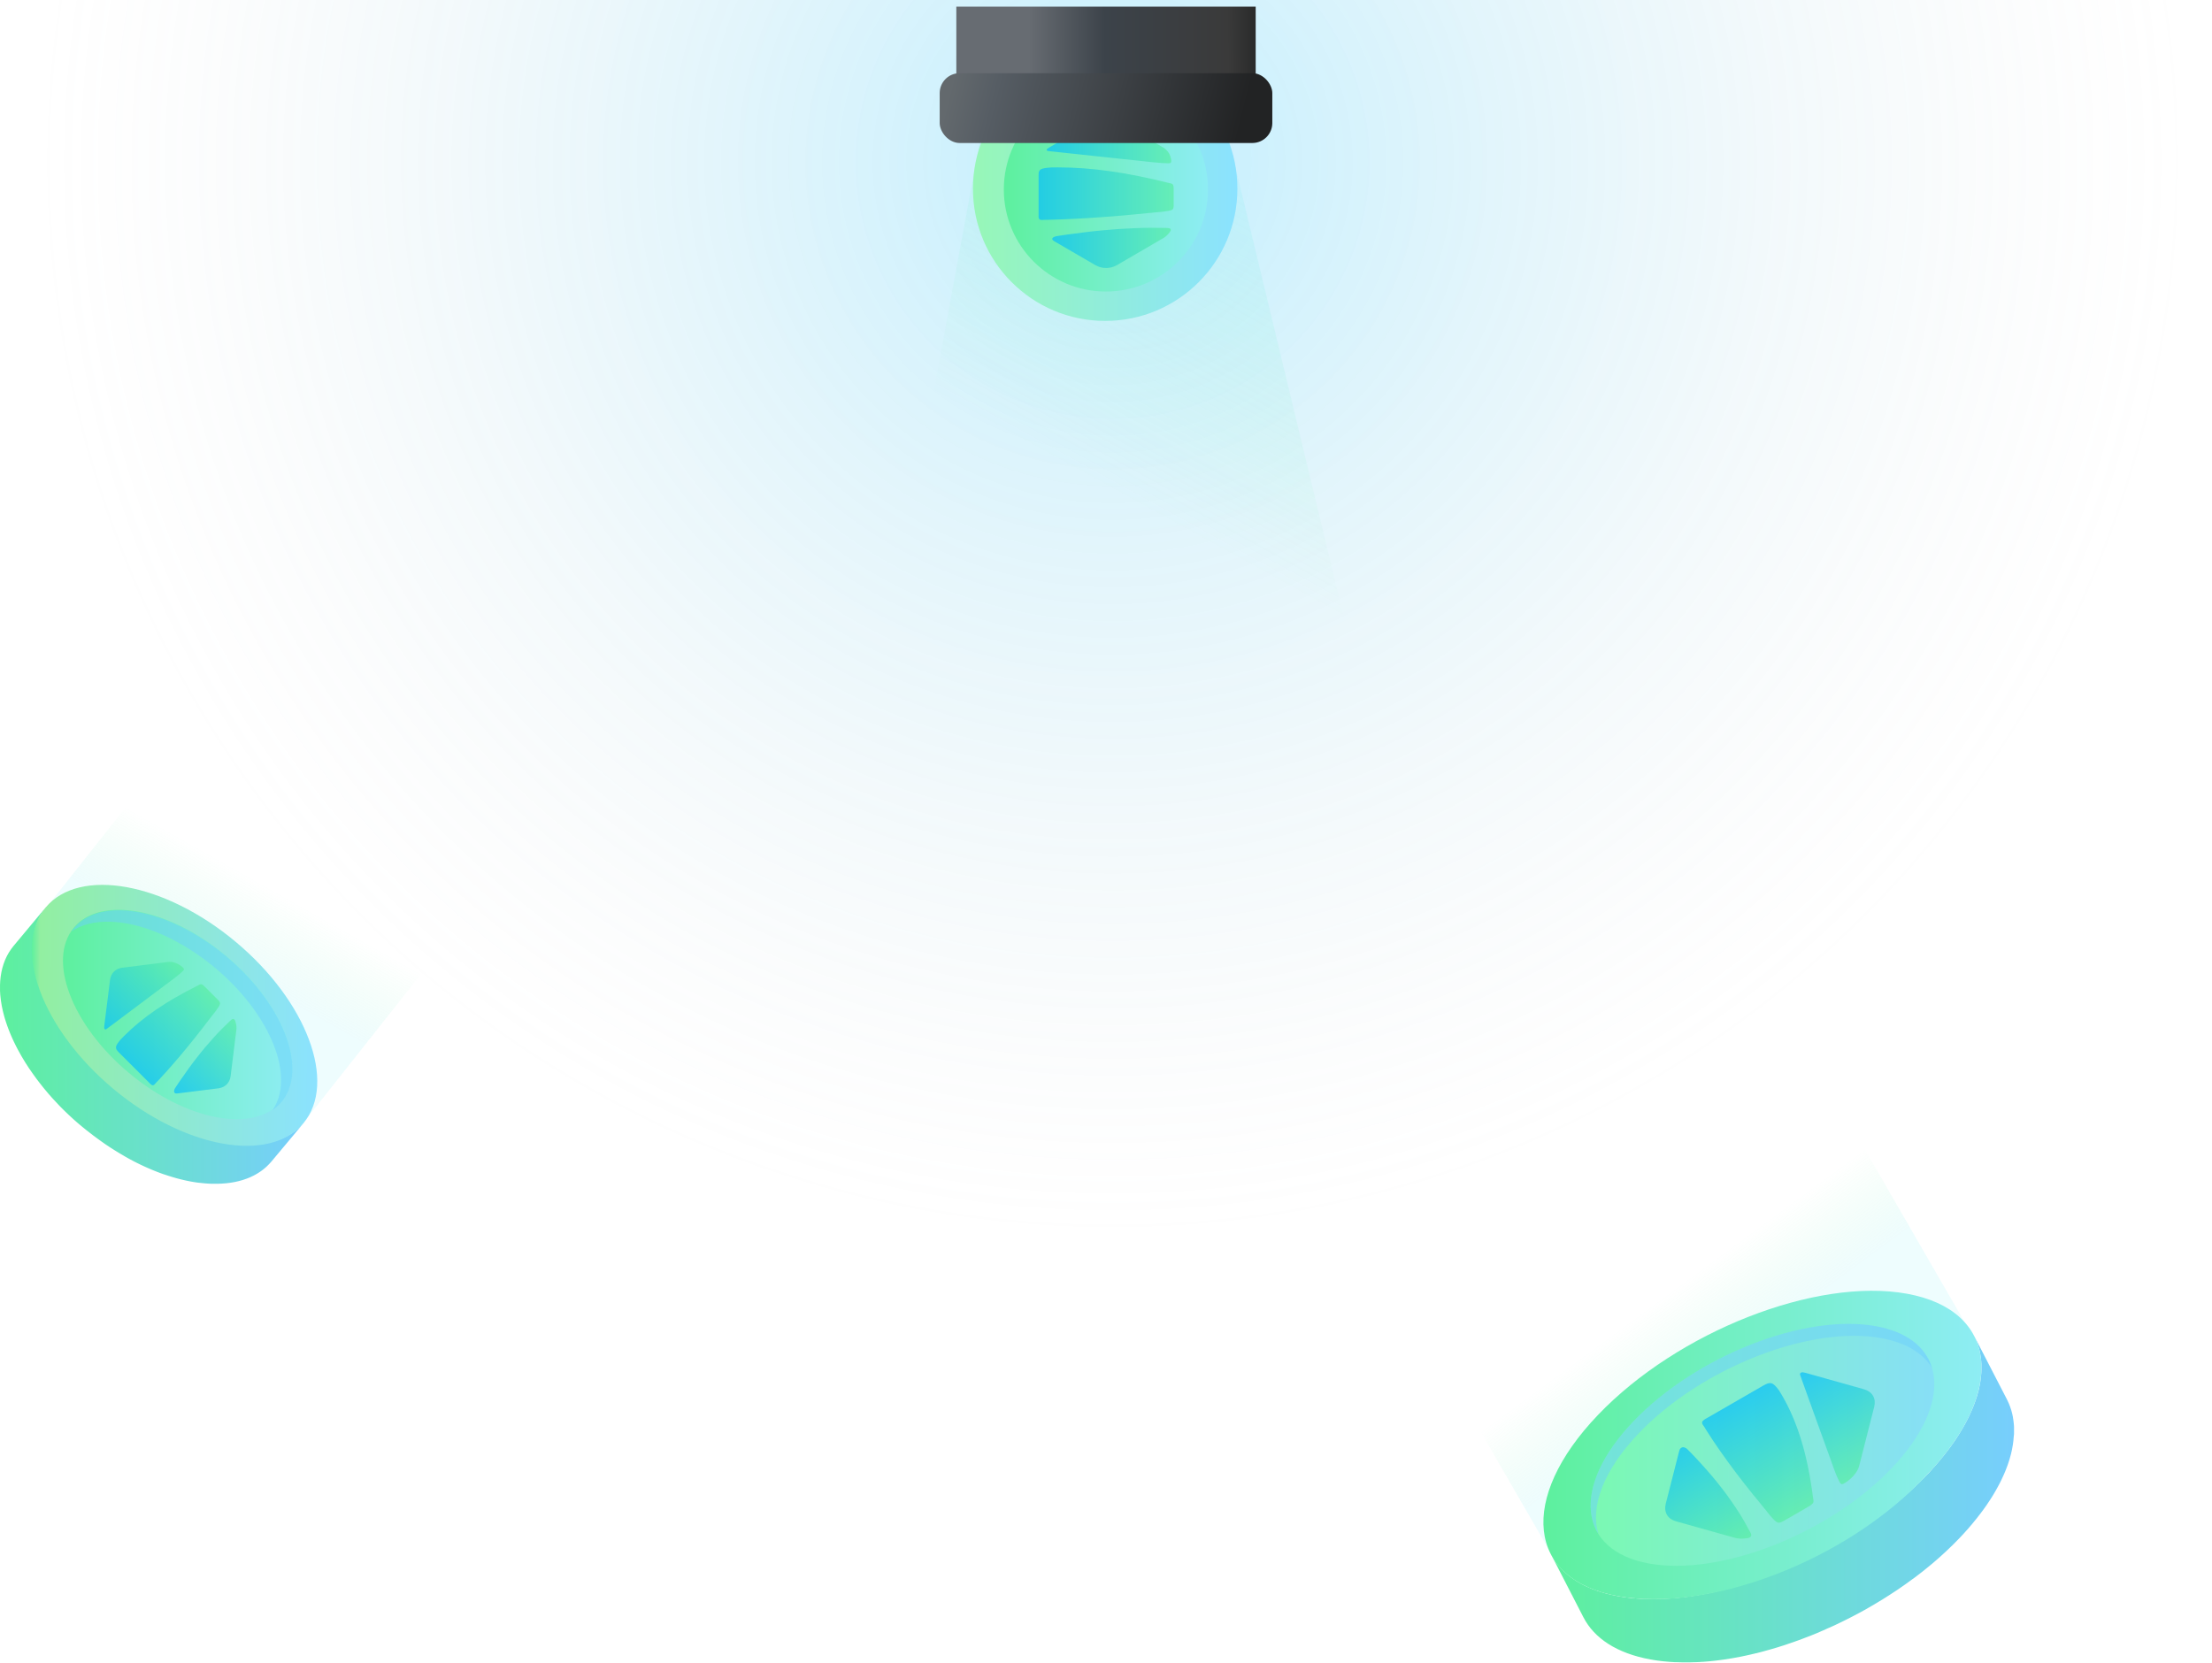 <svg width="1330" height="1000" viewBox="0 0 1330 1000" fill="none" xmlns="http://www.w3.org/2000/svg">
<circle cx="669" cy="99" r="642" fill="url(#paint0_radial)"/>
<path d="M819 417L528 417L591.673 71L735.725 71L819 417Z" fill="url(#paint1_linear)"/>
<path d="M664.5 193C708.407 193 744 157.407 744 113.5C744 69.593 708.407 34 664.5 34C620.593 34 585 69.593 585 113.5C585 157.407 620.593 193 664.5 193Z" fill="url(#paint2_linear)"/>
<path d="M664.949 175.329C698.849 175.329 726.329 147.849 726.329 113.949C726.329 80.05 698.849 52.569 664.949 52.569C631.05 52.569 603.569 80.05 603.569 113.949C603.569 147.849 631.05 175.329 664.949 175.329Z" fill="url(#paint3_linear)"/>
<g filter="url(#filter0_i)">
<path d="M702.154 135.128H701.659C701.367 135.128 701.097 135.128 700.777 135.083C698.337 135.032 695.937 135.004 693.672 135.004H692.772H691.873C688.86 135.004 685.769 135.066 682.683 135.213C679.597 135.36 676.404 135.496 673.177 135.694C670.226 135.881 666.994 136.142 663.369 136.487C659.923 136.798 656.5 137.161 653.2 137.568C649.681 137.976 646.247 138.423 642.678 138.932C641.767 139.068 640.868 139.181 639.968 139.317C639.069 139.453 638.17 139.6 637.259 139.725L636.905 139.776C636.343 139.872 635.809 139.946 635.219 140.048C635.123 140.048 633.015 140.495 632.706 141.457C632.668 141.649 632.681 141.847 632.742 142.033C632.803 142.218 632.911 142.385 633.054 142.516H633.116C633.369 142.718 633.632 142.907 633.903 143.082L658.636 157.477C660.606 158.594 662.828 159.179 665.089 159.175C667.34 159.18 669.555 158.595 671.514 157.477L699.911 140.936C701.214 140.075 702.345 138.974 703.244 137.693L703.492 137.342C703.615 137.144 703.75 136.934 703.874 136.713V136.674C703.935 136.54 703.962 136.393 703.954 136.246C703.946 136.1 703.903 135.957 703.829 135.83C703.632 135.457 703.065 135.185 702.154 135.128Z" fill="url(#paint4_linear)" fill-opacity="0.7"/>
<path d="M703.739 108.234H703.688C703.481 108.183 703.256 108.137 703.048 108.075H702.997C702.966 108.069 702.933 108.069 702.902 108.075C677.32 101.644 656.123 98.667 636.208 98.667C634.634 98.667 633.437 98.667 632.307 98.707C625.511 99.125 624.477 99.839 624.477 103.145V126.92C624.477 127.837 624.246 129.184 624.96 129.847C625.674 130.509 627.164 130.243 628.097 130.215L631.644 130.152C634.106 130.09 636.556 130.005 639.018 129.92C644.297 129.711 649.552 129.433 654.819 129.111C666.724 128.369 678.613 127.339 690.49 126.127L691.969 126.003C692.621 125.912 693.273 125.867 693.88 125.805L698.556 125.392C705.718 124.492 705.684 124.412 705.684 120.92V111.46C705.701 108.409 704.667 108.596 703.739 108.234Z" fill="url(#paint5_linear)" fill-opacity="0.7"/>
<path d="M630.429 88.845C630.562 88.852 630.693 88.869 630.823 88.896L632.582 89.083C634.909 89.344 637.225 89.581 639.547 89.842C643.081 90.219 646.614 90.597 650.148 90.974C654.308 91.421 658.445 91.851 662.593 92.31C666.741 92.768 670.89 93.193 675.06 93.64C678.617 94.017 682.177 94.395 685.74 94.772L692.84 95.542C694.627 95.729 696.426 95.899 698.208 96.023C699.119 96.074 700.018 96.125 700.94 96.148C701.788 96.258 702.648 96.241 703.492 96.097C703.65 96.064 703.795 95.983 703.908 95.865C704.537 95.219 704.104 93.635 703.947 92.915C703.636 91.603 703.06 90.369 702.256 89.29C701.451 88.211 700.435 87.31 699.27 86.643C698.849 86.406 671.536 70.538 671.536 70.538C669.578 69.418 667.363 68.833 665.111 68.84C662.847 68.836 660.62 69.421 658.647 70.538L630.913 86.666C630.682 86.813 630.458 86.949 630.238 87.113C630.019 87.277 629.834 87.396 629.676 87.521L629.541 87.634C629.451 87.74 629.392 87.87 629.372 88.008C629.352 88.147 629.372 88.288 629.429 88.415C629.592 88.71 629.997 88.772 630.429 88.845Z" fill="url(#paint6_linear)" fill-opacity="0.7"/>
</g>
<g filter="url(#filter1_d)">
<rect x="575" width="180" height="54" fill="url(#paint7_linear)"/>
</g>
<g filter="url(#filter2_d)">
<rect x="565" y="40" width="200" height="42" rx="12" fill="url(#paint8_linear)"/>
</g>
<rect x="853" y="796.452" width="284.904" height="162.582" transform="rotate(-30 853 796.452)" fill="url(#paint9_linear)"/>
<g clip-path="url(#clip0)">
<path d="M1210.96 862.525C1210.96 862.155 1210.96 861.785 1210.96 861.415C1210.96 860.635 1210.96 859.855 1210.96 859.085C1210.96 858.885 1210.96 858.695 1210.96 858.505C1210.96 857.945 1210.96 857.385 1210.87 856.835C1210.87 856.835 1210.87 856.835 1210.87 856.765C1210.87 856.495 1210.87 856.235 1210.79 855.965C1210.74 855.475 1210.69 854.965 1210.63 854.495C1210.63 854.195 1210.53 853.895 1210.49 853.595C1210.45 853.295 1210.38 852.835 1210.31 852.465C1210.31 852.395 1210.31 852.335 1210.31 852.275C1210.25 851.965 1210.18 851.655 1210.11 851.345C1210.04 851.035 1209.94 850.515 1209.84 850.105L1209.59 849.165C1209.51 848.865 1209.44 848.565 1209.35 848.275L1209.26 847.985C1209.16 847.665 1209.06 847.355 1208.95 847.035C1208.84 846.715 1208.7 846.275 1208.56 845.905C1208.42 845.535 1208.33 845.285 1208.2 844.975C1208.07 844.665 1208.03 844.495 1207.93 844.255C1207.93 844.165 1207.84 844.075 1207.8 843.975C1207.44 843.145 1207.06 842.315 1206.65 841.515L1186.98 803.415C1187.39 804.215 1187.77 805.045 1188.13 805.875C1188.27 806.205 1188.4 806.535 1188.53 806.875C1188.66 807.215 1188.78 807.495 1188.89 807.805C1189 808.115 1189.16 808.555 1189.28 808.935C1189.4 809.315 1189.49 809.565 1189.59 809.935C1189.69 810.305 1189.81 810.725 1189.92 811.115C1190.03 811.505 1190.09 811.735 1190.17 812.055C1190.25 812.375 1190.36 812.885 1190.44 813.305C1190.52 813.725 1190.58 813.915 1190.64 814.225C1190.7 814.535 1190.79 815.105 1190.86 815.555C1190.86 815.845 1190.96 816.145 1191 816.445C1191.06 816.935 1191.11 817.445 1191.16 817.925C1191.16 818.185 1191.22 818.445 1191.24 818.705C1191.24 819.285 1191.32 819.875 1191.34 820.465C1191.34 820.655 1191.34 820.835 1191.34 821.025C1191.34 821.815 1191.34 822.595 1191.34 823.395C1191.34 823.745 1191.34 824.095 1191.34 824.455C1191.34 824.815 1191.34 825.375 1191.28 825.835C1191.22 826.295 1191.22 826.585 1191.18 826.965C1191.14 827.345 1191.11 827.865 1191.06 828.315C1190.97 829.175 1190.85 830.035 1190.72 830.895C1190.72 831.025 1190.72 831.165 1190.65 831.295C1190.53 832.025 1190.4 832.775 1190.25 833.515L1190.1 834.165C1189.96 834.865 1189.8 835.565 1189.63 836.275L1189.36 837.275C1189.2 837.865 1189.04 838.445 1188.87 839.045C1188.77 839.385 1188.66 839.725 1188.56 840.045C1188.35 840.715 1188.14 841.395 1187.9 842.045C1187.78 842.415 1187.65 842.785 1187.52 843.155C1187.28 843.825 1187.03 844.505 1186.77 845.155C1186.61 845.565 1186.46 845.975 1186.29 846.385C1186.2 846.615 1186.1 846.835 1186.01 847.065C1185.73 847.735 1185.44 848.415 1185.14 849.065C1185.07 849.225 1185.01 849.385 1184.93 849.545C1184.57 850.365 1184.18 851.185 1183.78 852.015C1183.69 852.215 1183.58 852.415 1183.49 852.615L1182.58 854.405C1182.37 854.795 1182.17 855.195 1181.95 855.595C1181.73 855.995 1181.4 856.595 1181.11 857.135L1180.44 858.325C1180.15 858.845 1179.84 859.325 1179.53 859.895L1178.82 861.065C1178.5 861.605 1178.16 862.145 1177.82 862.695C1177.58 863.075 1177.35 863.445 1177.1 863.825L1176.1 865.365C1175.8 865.805 1175.52 866.245 1175.22 866.685L1174.13 868.235C1173.82 868.675 1173.52 869.105 1173.2 869.545C1172.88 869.985 1172.43 870.595 1172.04 871.115C1171.65 871.635 1171.4 871.985 1171.04 872.415C1170.68 872.845 1170.21 873.485 1169.8 874.025L1168.8 875.305C1168.36 875.855 1167.9 876.405 1167.44 876.955L1166.44 878.195L1164.95 879.935L1163.95 881.105C1163.38 881.755 1162.79 882.405 1162.2 883.055C1161.91 883.375 1161.63 883.695 1161.34 884.055C1160.45 885.055 1159.55 886.055 1158.62 886.975C1157.48 888.165 1156.31 889.345 1155.13 890.515L1154.51 891.145C1153.37 892.265 1152.21 893.375 1151.04 894.475L1150.36 895.115C1149.15 896.242 1147.92 897.362 1146.68 898.475L1146.49 898.635C1145.28 899.715 1144.04 900.785 1142.79 901.845L1142.18 902.365C1140.44 903.835 1138.66 905.295 1136.86 906.725L1136.62 906.915C1134.74 908.405 1132.83 909.915 1130.9 911.315L1130.57 911.555C1129.28 912.555 1127.99 913.445 1126.68 914.375L1125.99 914.875C1124.65 915.825 1123.29 916.765 1121.93 917.695L1121.01 918.315L1117.95 920.315L1117.27 920.755C1116.05 921.542 1114.82 922.322 1113.59 923.095L1112.59 923.705L1110.01 925.285L1108.91 925.955L1105.91 927.715L1105.35 928.045C1104.21 928.705 1103.06 929.355 1101.91 930.045L1100.98 930.565C1100.13 931.035 1099.28 931.505 1098.42 931.965L1097.19 932.625L1094.97 933.795L1093.73 934.435L1091.3 935.675L1090.3 936.185L1086.89 937.855L1086.47 938.055L1083.47 939.485L1082.31 940.015L1080.02 941.015L1078.72 941.595L1076.52 942.595L1075.21 943.155L1072.93 944.155L1071.73 944.645L1068.86 945.725L1068.24 945.965C1067.07 946.425 1065.9 946.875 1064.73 947.315L1063.73 947.695L1061.21 948.615L1059.96 949.065L1057.55 949.905L1056.28 950.335L1053.7 951.195L1052.7 951.525L1049.04 952.675L1048.28 952.895L1045.36 953.755L1044.19 954.085L1041.32 954.875L1040.32 955.155L1036.54 956.155L1036.07 956.265C1034.85 956.565 1033.64 956.845 1032.43 957.115L1031.37 957.355C1030.02 957.645 1028.67 957.935 1027.37 958.205C1025.82 958.515 1024.28 958.795 1022.75 959.065L1021.92 959.205C1020.44 959.465 1018.92 959.695 1017.48 959.915L1016.23 960.085L1014.52 960.325L1013.1 960.505L1011.4 960.705L1009.99 960.855L1008.3 961.025L1006.91 961.145L1005.23 961.285L1003.97 961.375L1000.27 961.585H999.86C998.73 961.635 997.6 961.665 996.48 961.685H995.48H991.86C990.68 961.685 989.5 961.685 988.34 961.585H987.44C986.51 961.585 985.58 961.485 984.66 961.415L983.81 961.355C982.67 961.265 981.54 961.165 980.42 961.045L979.78 960.975L977 960.625L976.09 960.495C974.98 960.325 973.88 960.155 972.8 959.955C961.35 957.875 952.06 954.085 944.98 948.955C943.438 947.836 941.969 946.62 940.58 945.315C939.9 944.685 939.25 944.025 938.63 943.315C936.181 940.703 934.105 937.765 932.46 934.585L952.07 972.685C958.53 985.235 972.07 994.335 992.41 998.035C993.49 998.235 994.59 998.405 995.7 998.575L996.61 998.705C997.53 998.835 998.45 998.945 999.39 999.055L1000.03 999.125C1001.15 999.245 1002.28 999.355 1003.42 999.435C1003.7 999.435 1003.99 999.435 1004.27 999.495C1005.19 999.565 1006.12 999.615 1007.05 999.665H1007.95C1009.11 999.715 1010.29 999.745 1011.47 999.765H1015.11H1016.11C1017.22 999.765 1018.34 999.715 1019.47 999.665H1019.78C1021 999.665 1022.23 999.535 1023.47 999.455H1023.88L1024.74 999.385L1026.41 999.245L1027.81 999.125L1029.49 998.955L1030.9 998.805L1032.6 998.605L1034.01 998.425L1035.74 998.195C1036.03 998.195 1036.32 998.115 1036.62 998.075L1036.98 998.015C1038.46 997.795 1039.93 997.565 1041.42 997.305L1042.25 997.165C1043.79 996.895 1045.32 996.615 1046.87 996.305C1048.21 996.035 1049.56 995.745 1050.87 995.455L1051.93 995.215C1053.14 994.945 1054.35 994.665 1055.57 994.365L1055.94 994.285H1056.04L1059.82 993.285L1060.82 993.005L1063.7 992.215L1064.36 992.035L1064.86 991.885C1065.86 991.605 1066.81 991.325 1067.79 991.025L1068.54 990.805C1069.76 990.435 1070.98 990.045 1072.2 989.655L1072.43 989.585L1073.22 989.325L1075.86 988.415L1077.13 987.985C1077.93 987.715 1078.74 987.435 1079.54 987.145C1079.8 987.055 1080.05 986.975 1080.3 986.875L1080.79 986.705C1081.63 986.395 1082.47 986.095 1083.3 985.775L1084.3 985.395L1087.81 984.045H1087.88L1088.42 983.825L1091.27 982.675L1092.47 982.185L1094.75 981.185C1094.94 981.105 1095.13 981.035 1095.31 980.945L1096.06 980.625L1098.26 979.625L1099.56 979.045L1101.85 978.045L1102.71 977.655L1103.02 977.515L1106.02 976.075L1106.41 975.895C1107.55 975.345 1108.69 974.785 1109.82 974.215L1110.05 974.105L1110.83 973.705L1113.26 972.475L1114.5 971.825L1116.72 970.655L1117.43 970.285L1117.96 969.995L1120.49 968.605L1121.49 968.075C1122.64 967.435 1123.78 966.785 1124.92 966.075L1125.03 966.015L1125.48 965.755L1128.48 963.985L1129.58 963.315L1132.16 961.745L1132.83 961.325L1133.14 961.135C1134.37 960.355 1135.6 959.572 1136.82 958.785L1137.5 958.335C1138.5 957.665 1139.5 956.995 1140.56 956.335L1141.11 955.965L1141.48 955.715C1142.84 954.785 1144.2 953.845 1145.54 952.895L1146.24 952.395C1147.57 951.469 1148.86 950.529 1150.11 949.575L1150.38 949.385H1150.45C1152.38 947.945 1154.28 946.479 1156.17 944.985L1156.41 944.795C1158.22 943.365 1159.99 941.905 1161.74 940.435L1161.93 940.275L1162.34 939.925C1163.59 938.859 1164.83 937.785 1166.05 936.705L1166.23 936.545C1167.47 935.432 1168.7 934.312 1169.91 933.185C1170.14 932.975 1170.37 932.765 1170.59 932.545C1171.76 931.445 1172.92 930.335 1174.06 929.215L1174.69 928.585C1175.86 927.415 1177.03 926.235 1178.17 925.045C1179.1 924.045 1180 923.105 1180.89 922.135C1181.2 921.805 1181.48 921.475 1181.78 921.135C1182.36 920.495 1182.94 919.855 1183.5 919.215L1184.5 918.035C1185 917.465 1185.5 916.885 1185.98 916.305L1186.98 915.065C1187.43 914.515 1187.89 913.965 1188.33 913.415L1189.33 912.135C1189.75 911.595 1190.17 911.065 1190.57 910.535C1190.97 910.005 1191.23 909.655 1191.57 909.215C1191.91 908.775 1192.35 908.215 1192.72 907.655L1193.66 906.335C1194.02 905.825 1194.39 905.335 1194.74 904.795C1195.09 904.255 1195.33 903.915 1195.62 903.465C1195.91 903.015 1196.17 902.665 1196.43 902.255L1196.63 901.945L1197.36 900.795C1197.7 900.255 1198.04 899.715 1198.36 899.185L1199.07 898.005C1199.38 897.475 1199.69 897.005 1199.98 896.435L1200.65 895.245C1200.94 894.725 1201.22 894.245 1201.49 893.705C1201.76 893.165 1201.91 892.905 1202.12 892.515L1202.49 891.805C1202.68 891.445 1202.85 891.085 1203.03 890.725C1203.12 890.525 1203.23 890.325 1203.32 890.125C1203.72 889.295 1204.11 888.475 1204.47 887.665C1204.55 887.495 1204.61 887.335 1204.69 887.175C1204.98 886.505 1205.27 885.825 1205.55 885.175C1205.64 884.945 1205.74 884.725 1205.83 884.495C1205.92 884.265 1205.98 884.135 1206.05 883.965C1206.12 883.795 1206.22 883.505 1206.31 883.265C1206.57 882.585 1206.82 881.905 1207.06 881.265L1207.45 880.155C1207.68 879.475 1207.89 878.795 1208.1 878.155C1208.17 877.925 1208.26 877.685 1208.32 877.455C1208.38 877.225 1208.38 877.245 1208.41 877.135C1208.59 876.535 1208.74 875.945 1208.9 875.355L1209.17 874.355C1209.34 873.645 1209.5 872.945 1209.65 872.235C1209.65 872.045 1209.74 871.855 1209.78 871.655C1209.78 871.635 1209.78 871.615 1209.78 871.595C1209.93 870.855 1210.06 870.115 1210.18 869.375C1210.18 869.245 1210.18 869.115 1210.25 868.975C1210.39 868.115 1210.5 867.255 1210.59 866.395C1210.64 865.955 1210.66 865.535 1210.7 865.105C1210.74 864.675 1210.78 864.325 1210.8 863.945C1210.82 863.565 1210.94 862.975 1210.96 862.525Z" fill="url(#paint10_linear)"/>
<path d="M1158.63 886.965C1110.5 939 1027.4 969.855 972.76 959.965C918.12 950.075 912.76 901.255 960.76 851.025C1008.76 800.795 1091.98 768.135 1146.62 778.075C1201.26 788.015 1206.64 836.735 1158.63 886.965Z" fill="url(#paint11_linear)"/>
<path d="M1137.31 883.085C1099.64 922.495 1034.31 948.085 991.49 940.325C948.67 932.565 944.42 894.265 982.09 854.855C1019.76 815.445 1085.04 789.855 1127.91 797.615C1170.78 805.375 1174.98 843.685 1137.31 883.085Z" fill="url(#paint12_linear)"/>
<path d="M985.32 862.015C1022.98 822.605 1088.27 797.015 1131.13 804.775C1145.97 807.475 1156.13 813.775 1161.61 822.605C1157.83 810.135 1146.52 801.005 1127.91 797.605C1085.04 789.815 1019.76 815.415 982.09 854.855C957.45 880.625 950.73 905.855 961.02 922.495C956.1 906.245 964 884.315 985.32 862.015Z" fill="#6DD1FC" fill-opacity="0.5"/>
<g filter="url(#filter3_i)">
<path d="M1052.74 920.267L1052.51 919.863C1052.37 919.624 1052.24 919.403 1052.15 919.106C1051.07 917.071 1049.98 915.087 1048.91 913.235L1048.49 912.5L1048.06 911.765C1046.64 909.302 1045.1 906.825 1043.44 904.419C1041.78 902.013 1040.09 899.511 1038.29 897.03C1036.64 894.766 1034.76 892.33 1032.58 889.64C1030.52 887.07 1028.41 884.559 1026.29 882.185C1024.07 879.631 1021.84 877.178 1019.46 874.664C1018.84 874.027 1018.26 873.382 1017.65 872.754C1017.04 872.127 1016.41 871.508 1015.81 870.863L1015.57 870.613C1015.18 870.23 1014.82 869.852 1014.41 869.45C1014.36 869.372 1012.75 868.003 1011.29 868.513C1011.01 868.634 1010.74 868.801 1010.51 868.998C1010.29 869.195 1010.11 869.415 1010 869.636L1010.03 869.687C1009.87 870.053 1009.73 870.417 1009.62 870.778L1001.55 902.396C1000.95 904.89 1001.19 907.17 1002.26 909.015C1003.32 910.86 1005.17 912.206 1007.62 912.922L1043.72 923.034C1045.51 923.416 1047.56 923.469 1049.74 923.189L1050.34 923.114C1050.67 923.058 1051.02 923.002 1051.38 922.928L1051.43 922.897C1051.65 922.841 1051.86 922.747 1052.06 922.624C1052.26 922.502 1052.43 922.353 1052.57 922.192C1052.99 921.736 1053.09 921.056 1052.74 920.267Z" fill="url(#paint13_linear)" fill-opacity="0.7"/>
<path d="M1090.38 900.263L1090.36 900.221C1090.33 900.011 1090.29 899.791 1090.27 899.572L1090.25 899.531C1090.24 899.5 1090.23 899.473 1090.21 899.453C1086.95 873.449 1081.04 853.765 1071.64 837.486C1070.89 836.199 1070.33 835.221 1069.74 834.329C1065.96 829.105 1064.49 828.825 1059.96 831.443L1027.34 850.273C1026.09 850.999 1024.13 851.878 1023.56 852.986C1022.99 854.094 1024.05 855.101 1024.53 855.841L1026.29 858.691C1027.54 860.654 1028.81 862.59 1030.09 864.536C1032.87 868.684 1035.73 872.76 1038.66 876.81C1045.29 885.954 1052.32 894.856 1059.58 903.605L1060.45 904.715C1060.89 905.176 1061.26 905.673 1061.63 906.12L1064.4 909.615C1069.02 914.756 1069.11 914.666 1073.9 911.899L1086.88 904.408C1091.07 902.005 1090.32 901.308 1090.38 900.263Z" fill="url(#paint14_linear)" fill-opacity="0.7"/>
<path d="M1082.38 824.984C1082.44 825.097 1082.48 825.218 1082.5 825.346L1083.07 826.932C1083.81 829.04 1084.58 831.122 1085.32 833.226C1086.47 836.413 1087.62 839.6 1088.77 842.788C1090.12 846.542 1091.48 850.264 1092.81 854.018C1094.14 857.772 1095.51 861.499 1096.87 865.263C1098.03 868.468 1099.19 871.677 1100.36 874.889L1102.65 881.302C1103.24 882.911 1103.85 884.516 1104.52 886.071C1104.88 886.856 1105.24 887.631 1105.64 888.403C1105.89 889.184 1106.32 889.873 1106.92 890.448C1107.04 890.552 1107.22 890.606 1107.43 890.604C1108.61 890.608 1110.58 888.999 1111.49 888.301C1113.15 887.007 1114.57 885.559 1115.67 884.047C1116.77 882.535 1117.53 880.991 1117.89 879.51C1118.02 878.978 1126.9 844.085 1126.9 844.085C1127.51 841.598 1127.27 839.324 1126.19 837.489C1125.13 835.635 1123.28 834.278 1120.81 833.55L1085.6 823.653C1085.29 823.581 1085 823.505 1084.67 823.456C1084.34 823.407 1084.09 823.349 1083.84 823.319L1083.63 823.299C1083.44 823.309 1083.23 823.363 1083.03 823.457C1082.83 823.55 1082.65 823.678 1082.5 823.825C1082.17 824.192 1082.28 824.572 1082.38 824.984Z" fill="url(#paint15_linear)" fill-opacity="0.7"/>
</g>
</g>
<rect x="121.851" y="427" width="201.501" height="162.582" transform="rotate(38.339 121.851 427)" fill="url(#paint16_linear)"/>
<g clip-path="url(#clip1)">
<path d="M182.849 675.072C182.41 675.593 181.949 676.107 181.48 676.607L181.004 677.083C180.677 677.411 180.35 677.739 180.008 678.052C179.814 678.238 179.606 678.41 179.405 678.589C179.085 678.872 178.766 679.147 178.438 679.416C178.111 679.684 177.992 679.773 177.761 679.952C177.531 680.131 177.1 680.459 176.757 680.697C176.415 680.936 176.281 681.04 176.014 681.204C175.746 681.368 175.27 681.673 174.943 681.897C174.697 682.053 174.452 682.21 174.199 682.359C173.82 682.582 173.455 682.799 173.031 683.015C172.786 683.149 172.54 683.283 172.288 683.41C171.849 683.641 171.395 683.857 170.934 684.065C170.718 684.17 170.51 684.274 170.287 684.371C169.647 684.654 168.993 684.922 168.331 685.176L167.818 685.362C167.297 685.556 166.762 685.742 166.219 685.913L165.579 686.114C164.954 686.308 164.322 686.487 163.675 686.651L163.4 686.725C162.656 686.912 161.912 687.083 161.169 687.239L160.529 687.359C159.941 687.47 159.346 687.575 158.744 687.664L158.052 687.769C157.249 687.88 156.438 687.985 155.605 688.067H155.546C154.735 688.149 153.902 688.208 153.062 688.253L152.281 688.29C151.641 688.29 150.994 688.335 150.34 688.342H149.559C148.666 688.342 147.759 688.342 146.837 688.342L144.94 688.253L144.286 688.208L143.021 688.111L142.278 688.037L141.125 687.925L140.292 687.828C139.935 687.783 139.548 687.746 139.221 687.694C138.477 687.597 137.689 687.485 136.923 687.366L136.566 687.307C135.911 687.202 135.257 687.09 134.595 686.964L133.851 686.822C133.316 686.718 132.773 686.614 132.23 686.494L131.434 686.33L129.664 685.921L129.076 685.786C128.288 685.593 127.507 685.399 126.719 685.183L126.198 685.041C125.581 684.877 124.963 684.699 124.339 684.52L123.543 684.281L121.899 683.782L121.111 683.529L119.207 682.895L118.708 682.724L117.615 682.344L116.626 681.986L115.533 681.577L114.536 681.204L113.42 680.764L112.454 680.377L111.331 679.915C111.011 679.781 110.683 679.654 110.364 679.513L109.256 679.036L108.281 678.611L107.166 678.104L106.199 677.665L104.934 677.069L104.057 676.659L102.733 676.003L101.989 675.638L99.981 674.61L99.698 674.468C99.081 674.14 98.464 673.82 97.854 673.484C97.579 673.343 97.304 673.186 97.036 673.037C96.619 672.814 96.203 672.59 95.786 672.352C95.504 672.203 95.228 672.039 94.953 671.882L93.734 671.189L92.841 670.668C92.454 670.444 92.097 670.221 91.688 669.99L90.751 669.424L89.65 668.76L88.676 668.149L87.627 667.494L86.661 666.868L85.597 666.19L84.645 665.556L83.597 664.856L82.644 664.208L81.603 663.463L80.651 662.792C80.309 662.546 79.967 662.315 79.632 662.047L78.673 661.354L77.661 660.609L76.724 659.908L75.713 659.163L74.783 658.418L73.787 657.673L72.849 656.928L71.875 656.183L70.953 655.438C70.626 655.177 70.298 654.916 69.979 654.648L69.071 653.903L68.104 653.098L67.204 652.353L66.245 651.533L65.353 650.743L64.415 649.916L63.523 649.111L62.601 648.269L61.723 647.457L60.808 646.593L59.953 645.766C59.648 645.475 59.343 645.192 59.046 644.894L58.198 644.067L57.305 643.18C57.023 642.904 56.747 642.621 56.472 642.338L55.587 641.444L54.977 640.811C54.509 640.326 54.048 639.842 53.587 639.32L52.94 638.627C52.471 638.128 52.01 637.622 51.549 637.137L51.021 636.563C50.403 635.87 49.786 635.17 49.176 634.47L48.864 634.112C48.358 633.531 47.852 632.935 47.376 632.346L46.796 631.646C46.38 631.146 45.971 630.64 45.562 630.155L44.989 629.41C44.52 628.829 44.059 628.248 43.605 627.659L43.263 627.227C42.698 626.482 42.148 625.737 41.597 625.029L41.173 624.448C40.764 623.896 40.363 623.345 39.969 622.786L39.53 622.175C38.786 621.117 38.042 620.051 37.299 618.979L36.986 618.494C36.257 617.406 35.551 616.308 34.867 615.201L34.621 614.813C33.922 613.673 33.238 612.533 32.576 611.378L32.427 611.125C31.743 609.928 31.076 608.721 30.427 607.504C30.025 606.758 29.638 606.013 29.259 605.268L28.753 604.225C28.53 603.785 28.314 603.338 28.106 602.899C27.898 602.459 27.779 602.206 27.615 601.856C27.451 601.505 27.213 600.991 27.02 600.559C26.827 600.127 26.715 599.814 26.559 599.501L26.016 598.242C25.875 597.884 25.733 597.497 25.585 597.184C25.436 596.871 25.25 596.349 25.094 595.939C24.938 595.529 24.819 595.239 24.692 594.889C24.566 594.538 24.387 594.076 24.238 593.667L23.867 592.616C23.733 592.221 23.591 591.819 23.458 591.416L23.123 590.381C22.997 589.986 22.878 589.591 22.759 589.196C22.64 588.801 22.55 588.51 22.454 588.168L22.186 587.199C21.933 586.275 21.695 585.358 21.479 584.449C21.462 584.401 21.45 584.351 21.442 584.3C21.219 583.347 21.026 582.408 20.847 581.476L20.713 580.731C20.564 579.912 20.431 579.092 20.312 578.28C20.312 578.161 20.274 578.049 20.259 577.93C20.133 577.028 20.036 576.134 19.955 575.247C19.955 575.024 19.917 574.8 19.895 574.569C19.836 573.819 19.791 573.074 19.761 572.334C19.761 572.185 19.761 572.028 19.761 571.872C19.761 571.015 19.761 570.173 19.761 569.331V568.727C19.761 568.027 19.806 567.341 19.858 566.656C19.858 566.484 19.858 566.306 19.858 566.142C19.925 565.329 20.007 564.532 20.111 563.75C20.111 563.571 20.163 563.4 20.185 563.221C20.282 562.572 20.386 561.924 20.512 561.291C20.512 561.112 20.579 560.933 20.609 560.754C20.765 560.009 20.944 559.264 21.137 558.519C21.174 558.377 21.219 558.236 21.256 558.094C21.427 557.476 21.613 556.872 21.814 556.276C21.866 556.097 21.925 555.919 21.985 555.747C22.23 555.047 22.491 554.354 22.773 553.683C22.818 553.571 22.87 553.475 22.915 553.363C23.168 552.782 23.435 552.208 23.718 551.642C23.8 551.478 23.881 551.306 23.971 551.142C24.298 550.501 24.648 549.868 25.019 549.25L25.131 549.078C25.473 548.512 25.875 547.968 26.217 547.424L26.544 546.97C26.968 546.388 27.399 545.815 27.86 545.263L8.144 568.914C7.69 569.465 7.251 570.039 6.828 570.62L6.508 571.074C6.128 571.618 5.764 572.162 5.422 572.729L5.31 572.9C4.938 573.518 4.567 574.152 4.254 574.793C4.172 574.957 4.091 575.128 4.001 575.292C3.726 575.858 3.451 576.432 3.206 577.013C3.153 577.117 3.109 577.222 3.064 577.333C2.782 578.004 2.521 578.697 2.276 579.397L2.097 579.927C1.897 580.523 1.718 581.126 1.547 581.745C1.502 581.886 1.458 582.028 1.421 582.169C1.227 582.914 1.056 583.66 0.9 584.405C0.863 584.583 0.833 584.762 0.796 584.941C0.677 585.575 0.565 586.223 0.476 586.871C0.476 587.05 0.424 587.221 0.394 587.4C0.298 588.145 0.208 588.98 0.149 589.792C0.149 589.956 0.149 590.135 0.112 590.306C0.067 590.984 0.037 591.677 0.015 592.378C0.015 592.579 0.015 592.78 0.015 592.981C0.015 593.816 0.015 594.665 0.015 595.522V595.984C0.015 596.729 0.097 597.474 0.156 598.219C0.156 598.45 0.193 598.674 0.216 598.897C0.298 599.784 0.394 600.678 0.521 601.58C0.521 601.699 0.521 601.811 0.573 601.93C0.684 602.742 0.818 603.562 0.967 604.381L1.101 605.127C1.279 606.058 1.473 606.997 1.696 607.951C1.712 607.999 1.724 608.049 1.733 608.1C1.949 609.009 2.187 609.925 2.439 610.849C2.477 610.976 2.506 611.103 2.536 611.229L2.715 611.818C2.811 612.161 2.908 612.503 3.012 612.846C3.116 613.189 3.258 613.636 3.384 614.031C3.51 614.426 3.6 614.724 3.719 615.067C3.838 615.409 3.986 615.864 4.128 616.266C4.269 616.669 4.373 616.967 4.5 617.317C4.626 617.667 4.797 618.129 4.946 618.539L5.348 619.59C5.511 619.999 5.675 620.417 5.846 620.834L6.277 621.892C6.456 622.309 6.634 622.734 6.82 623.151C7.006 623.568 7.125 623.852 7.281 624.209C7.437 624.567 7.675 625.074 7.876 625.506L8.36 626.549C8.575 626.996 8.791 627.436 9.014 627.883C9.237 628.33 9.349 628.568 9.52 628.911L9.609 629.097C9.959 629.783 10.316 630.476 10.688 631.169C11.327 632.386 11.994 633.593 12.688 634.79C12.733 634.879 12.785 634.961 12.829 635.043C13.494 636.191 14.178 637.333 14.882 638.471L15.128 638.873C15.812 639.976 16.516 641.071 17.24 642.159L17.56 642.644C18.274 643.717 19.017 644.782 19.791 645.84L19.977 646.109C20.059 646.22 20.14 646.34 20.23 646.451C20.624 647.01 21.026 647.562 21.427 648.105L21.858 648.694C22.409 649.439 22.959 650.184 23.517 650.885L23.874 651.339C24.328 651.921 24.782 652.502 25.243 653.075L25.823 653.821C26.232 654.327 26.641 654.827 27.057 655.311L27.637 656.004C28.136 656.6 28.642 657.196 29.125 657.785C29.229 657.896 29.326 658.016 29.43 658.135C30.04 658.835 30.657 659.536 31.282 660.229L31.81 660.81C32.271 661.309 32.732 661.816 33.201 662.3L33.848 662.993C34.309 663.49 34.77 663.987 35.231 664.483C35.365 664.625 35.499 664.774 35.64 664.908L35.848 665.124L36.726 666.018L37.559 666.86L38.451 667.74L39.307 668.582L40.199 669.438L41.069 670.273L41.984 671.122L42.862 671.935C43.167 672.218 43.472 672.501 43.784 672.777L44.669 673.581L45.606 674.408L46.506 675.198L47.451 676.01L48.358 676.756L49.325 677.56L50.232 678.305L51.207 679.095L52.136 679.84L53.111 680.586L54.048 681.331L55.037 682.076L55.974 682.821L56.985 683.566L57.922 684.266L58.941 685.012L59.886 685.697L60.912 686.442L61.864 687.113L62.92 687.858L63.85 688.499L64.914 689.199L65.858 689.833L66.922 690.518L67.874 691.129L68.952 691.807L69.904 692.396L71.027 693.081L71.935 693.633L73.102 694.318L73.987 694.832L75.229 695.577L76.033 696.032L77.356 696.777L78.1 697.187L79.796 698.081L80.45 698.431L82.235 699.34L83.016 699.72L84.318 700.361L85.203 700.778L86.393 701.337L87.352 701.769L88.483 702.284L89.45 702.701L90.565 703.185C90.885 703.327 91.212 703.453 91.532 703.588L92.655 704.049L93.629 704.437L94.738 704.877L95.749 705.257L96.82 705.659L97.824 706.017L98.903 706.397H99.007L99.401 706.531L101.305 707.164L102.101 707.41C102.644 707.589 103.194 707.753 103.744 707.917L104.54 708.155L106.385 708.677L106.92 708.818C107.709 709.034 108.489 709.228 109.27 709.422L109.865 709.556L111.635 709.966L112.431 710.13L114.045 710.458L114.789 710.599C115.443 710.726 116.098 710.838 116.752 710.942L117.117 711.002C117.861 711.121 118.649 711.233 119.415 711.329H119.586L120.553 711.419L121.378 711.516L122.539 711.627L123.282 711.702L124.562 711.799L125.194 711.844L127.098 711.933C128.02 711.933 128.927 711.978 129.82 711.933H130.608C131.27 711.933 131.917 711.933 132.557 711.881L133.301 711.844C134.149 711.799 134.981 711.739 135.8 711.657H135.859C136.685 711.575 137.495 711.471 138.291 711.359L138.983 711.255C139.585 711.158 140.18 711.061 140.775 710.949L141.407 710.83C142.171 710.676 142.915 710.505 143.639 710.316L143.921 710.242C144.568 710.078 145.2 709.891 145.825 709.705L146.457 709.504C147 709.325 147.536 709.146 148.064 708.952L148.57 708.766C149.194 708.528 149.812 708.282 150.414 708.021L150.533 707.961L151.18 707.656C151.634 707.447 152.088 707.231 152.534 707C152.787 706.874 153.032 706.739 153.277 706.605C153.672 706.389 154.021 706.173 154.438 705.95L155.181 705.488C155.548 705.264 155.905 705.033 156.252 704.795L156.996 704.288C157.338 704.042 157.666 703.796 158 703.543C158.335 703.289 158.454 703.193 158.67 703.006C159.004 702.738 159.324 702.462 159.644 702.179C159.845 702 160.053 701.829 160.246 701.643C160.588 701.33 160.916 701.002 161.236 700.674L161.719 700.197C162.188 699.698 162.641 699.191 163.08 698.707L182.849 675.072Z" fill="url(#paint17_linear)"/>
<path d="M182.446 675.494C202.781 651.094 184.56 602.282 141.749 566.47C98.937 530.658 47.746 521.407 27.411 545.808C7.076 570.208 25.297 619.02 68.109 654.832C110.92 690.644 162.111 699.895 182.446 675.494Z" fill="url(#paint18_linear)"/>
<path d="M169.277 662.359C185.462 642.938 170.632 603.814 136.154 574.973C101.676 546.132 60.605 538.496 44.42 557.916C28.235 577.337 43.064 616.461 77.542 645.302C112.021 674.143 153.092 681.78 169.277 662.359Z" fill="url(#paint19_linear)"/>
<path d="M167.185 612.57C148.741 577.825 106.771 548.698 73.474 547.521C59.09 547.014 48.678 551.798 42.981 560.188C48.871 556.135 56.844 554.011 66.669 554.354C99.988 555.531 141.958 584.658 160.38 619.411C170.867 639.157 171.492 656.473 163.958 667.523C178.022 657.837 180.186 637.078 167.185 612.57Z" fill="#6DD1FC" fill-opacity="0.5"/>
<g filter="url(#filter4_i)">
<path d="M139.078 611.315L138.8 611.592C138.636 611.756 138.484 611.908 138.27 612.054C136.862 613.385 135.494 614.712 134.222 615.983L133.717 616.488L133.212 616.993C131.52 618.685 129.831 620.467 128.209 622.31C126.587 624.153 124.897 626.048 123.234 628.008C121.717 629.805 120.098 631.815 118.322 634.11C116.621 636.278 114.971 638.472 113.424 640.63C111.755 642.912 110.162 645.176 108.541 647.562C108.131 648.175 107.711 648.765 107.308 649.372C106.906 649.979 106.511 650.595 106.093 651.199L105.933 651.436C105.689 651.824 105.445 652.179 105.19 652.587C105.136 652.641 104.288 654.16 104.837 655.056C104.96 655.221 105.116 655.363 105.289 655.468C105.463 655.573 105.648 655.637 105.828 655.655L105.862 655.62C106.156 655.63 106.445 655.624 106.729 655.603L131.42 652.523C133.364 652.255 135.051 651.446 136.318 650.175C137.586 648.914 138.39 647.232 138.65 645.293L142.178 616.933C142.263 615.555 142.071 614.094 141.615 612.627L141.49 612.225C141.411 612.007 141.329 611.774 141.233 611.539L141.203 611.509C141.137 611.374 141.042 611.249 140.928 611.143C140.813 611.037 140.682 610.954 140.545 610.901C140.154 610.731 139.631 610.846 139.078 611.315Z" fill="url(#paint20_linear)" fill-opacity="0.7"/>
<path d="M119.78 590.237L119.752 590.265C119.597 590.344 119.436 590.436 119.273 590.506L119.245 590.535C119.222 590.548 119.204 590.566 119.191 590.588C100.002 600.124 85.866 609.789 74.684 620.971C73.801 621.854 73.129 622.527 72.524 623.191C69.023 627.321 68.978 628.437 71.459 630.918L89.305 648.764C89.994 649.453 90.876 650.593 91.774 650.69C92.672 650.786 93.308 649.75 93.811 649.205L95.755 647.167C97.091 645.738 98.403 644.298 99.722 642.852C102.528 639.732 105.27 636.573 107.985 633.373C114.113 626.133 120.014 618.685 125.773 611.107L126.51 610.183C126.808 609.749 127.14 609.349 127.434 608.962L129.749 606.026C133.094 601.33 133.016 601.289 130.394 598.667L123.294 591.567C121.013 589.267 120.573 589.988 119.78 590.237Z" fill="url(#paint21_linear)" fill-opacity="0.7"/>
<path d="M64.068 616.843C64.147 616.773 64.234 616.712 64.327 616.66L65.455 615.813C66.957 614.701 68.436 613.58 69.935 612.472C72.202 610.771 74.469 609.07 76.737 607.37C79.407 605.37 82.053 603.37 84.726 601.385C87.4 599.4 90.047 597.39 92.725 595.384C95.004 593.671 97.287 591.955 99.571 590.238L104.134 586.83C105.278 585.967 106.415 585.084 107.509 584.177C108.059 583.704 108.602 583.237 109.137 582.737C109.696 582.344 110.166 581.848 110.531 581.266C110.595 581.152 110.616 581.01 110.59 580.858C110.46 580.02 109.027 579.074 108.399 578.622C107.239 577.812 105.989 577.209 104.728 576.851C103.466 576.492 102.22 576.387 101.065 576.54C100.65 576.598 73.405 580.022 73.405 580.022C71.465 580.281 69.782 581.085 68.523 582.355C67.249 583.623 66.438 585.312 66.169 587.259L62.703 614.935C62.685 615.175 62.66 615.404 62.66 615.65C62.661 615.896 62.646 616.09 62.651 616.271L62.66 616.432C62.689 616.562 62.753 616.693 62.846 616.808C62.939 616.923 63.056 617.018 63.183 617.082C63.496 617.211 63.77 617.031 64.068 616.843Z" fill="url(#paint22_linear)" fill-opacity="0.7"/>
</g>
</g>
<defs>
<filter id="filter0_i" x="624.441" y="68.84" width="81.243" height="92.335" filterUnits="userSpaceOnUse" color-interpolation-filters="sRGB">
<feFlood flood-opacity="0" result="BackgroundImageFix"/>
<feBlend mode="normal" in="SourceGraphic" in2="BackgroundImageFix" result="shape"/>
<feColorMatrix in="SourceAlpha" type="matrix" values="0 0 0 0 0 0 0 0 0 0 0 0 0 0 0 0 0 0 127 0" result="hardAlpha"/>
<feOffset dy="2"/>
<feGaussianBlur stdDeviation="2"/>
<feComposite in2="hardAlpha" operator="arithmetic" k2="-1" k3="1"/>
<feColorMatrix type="matrix" values="0 0 0 0 0 0 0 0 0 0 0 0 0 0 0 0 0 0 0.15 0"/>
<feBlend mode="normal" in2="shape" result="effect1_innerShadow"/>
</filter>
<filter id="filter1_d" x="571" y="0" width="188" height="62" filterUnits="userSpaceOnUse" color-interpolation-filters="sRGB">
<feFlood flood-opacity="0" result="BackgroundImageFix"/>
<feColorMatrix in="SourceAlpha" type="matrix" values="0 0 0 0 0 0 0 0 0 0 0 0 0 0 0 0 0 0 127 0"/>
<feOffset dy="4"/>
<feGaussianBlur stdDeviation="2"/>
<feColorMatrix type="matrix" values="0 0 0 0 0 0 0 0 0 0 0 0 0 0 0 0 0 0 0.25 0"/>
<feBlend mode="normal" in2="BackgroundImageFix" result="effect1_dropShadow"/>
<feBlend mode="normal" in="SourceGraphic" in2="effect1_dropShadow" result="shape"/>
</filter>
<filter id="filter2_d" x="553" y="32" width="224" height="66" filterUnits="userSpaceOnUse" color-interpolation-filters="sRGB">
<feFlood flood-opacity="0" result="BackgroundImageFix"/>
<feColorMatrix in="SourceAlpha" type="matrix" values="0 0 0 0 0 0 0 0 0 0 0 0 0 0 0 0 0 0 127 0"/>
<feOffset dy="4"/>
<feGaussianBlur stdDeviation="6"/>
<feColorMatrix type="matrix" values="0 0 0 0 0 0 0 0 0 0 0 0 0 0 0 0 0 0 0.5 0"/>
<feBlend mode="normal" in2="BackgroundImageFix" result="effect1_dropShadow"/>
<feBlend mode="normal" in="SourceGraphic" in2="effect1_dropShadow" result="shape"/>
</filter>
<filter id="filter3_i" x="986.971" y="808.27" width="157.688" height="134.516" filterUnits="userSpaceOnUse" color-interpolation-filters="sRGB">
<feFlood flood-opacity="0" result="BackgroundImageFix"/>
<feBlend mode="normal" in="SourceGraphic" in2="BackgroundImageFix" result="shape"/>
<feColorMatrix in="SourceAlpha" type="matrix" values="0 0 0 0 0 0 0 0 0 0 0 0 0 0 0 0 0 0 127 0" result="hardAlpha"/>
<feOffset dy="2"/>
<feGaussianBlur stdDeviation="2"/>
<feComposite in2="hardAlpha" operator="arithmetic" k2="-1" k3="1"/>
<feColorMatrix type="matrix" values="0 0 0 0 0 0 0 0 0 0 0 0 0 0 0 0 0 0 0.15 0"/>
<feBlend mode="normal" in2="shape" result="effect1_innerShadow"/>
</filter>
<filter id="filter4_i" x="48.454" y="560.387" width="109.685" height="109.981" filterUnits="userSpaceOnUse" color-interpolation-filters="sRGB">
<feFlood flood-opacity="0" result="BackgroundImageFix"/>
<feBlend mode="normal" in="SourceGraphic" in2="BackgroundImageFix" result="shape"/>
<feColorMatrix in="SourceAlpha" type="matrix" values="0 0 0 0 0 0 0 0 0 0 0 0 0 0 0 0 0 0 127 0" result="hardAlpha"/>
<feOffset dy="2"/>
<feGaussianBlur stdDeviation="2"/>
<feComposite in2="hardAlpha" operator="arithmetic" k2="-1" k3="1"/>
<feColorMatrix type="matrix" values="0 0 0 0 0 0 0 0 0 0 0 0 0 0 0 0 0 0 0.15 0"/>
<feBlend mode="normal" in2="shape" result="effect1_innerShadow"/>
</filter>
<radialGradient id="paint0_radial" cx="0" cy="0" r="1" gradientUnits="userSpaceOnUse" gradientTransform="translate(669 99) rotate(90) scale(642)">
<stop stop-color="#04BEFE" stop-opacity="0.25"/>
<stop offset="1" stop-color="#C4C4C4" stop-opacity="0"/>
</radialGradient>
<linearGradient id="paint1_linear" x1="857.693" y1="399.298" x2="951.032" y2="229.468" gradientUnits="userSpaceOnUse">
<stop stop-color="#5FF19D" stop-opacity="0"/>
<stop offset="1" stop-color="#8EEDF4" stop-opacity="0.2"/>
</linearGradient>
<linearGradient id="paint2_linear" x1="585" y1="113.5" x2="744" y2="113.5" gradientUnits="userSpaceOnUse">
<stop stop-color="#97F7B7"/>
<stop offset="1" stop-color="#8BE2FF"/>
</linearGradient>
<linearGradient id="paint3_linear" x1="603.569" y1="113.949" x2="726.329" y2="113.949" gradientUnits="userSpaceOnUse">
<stop stop-color="#5DF09E"/>
<stop offset="1" stop-color="#8EEDF4"/>
</linearGradient>
<linearGradient id="paint4_linear" x1="630.438" y1="147.09" x2="708.636" y2="147.09" gradientUnits="userSpaceOnUse">
<stop stop-color="#04BEFE"/>
<stop offset="1" stop-color="#5FF19D"/>
</linearGradient>
<linearGradient id="paint5_linear" x1="621.88" y1="114.479" x2="711.02" y2="114.479" gradientUnits="userSpaceOnUse">
<stop stop-color="#04BEFE"/>
<stop offset="1" stop-color="#5FF19D"/>
</linearGradient>
<linearGradient id="paint6_linear" x1="627.004" y1="82.53" x2="709.156" y2="82.53" gradientUnits="userSpaceOnUse">
<stop stop-color="#04BEFE"/>
<stop offset="1" stop-color="#5FF19D"/>
</linearGradient>
<linearGradient id="paint7_linear" x1="571" y1="38.16" x2="779.495" y2="37.091" gradientUnits="userSpaceOnUse">
<stop offset="0.229" stop-color="#676C72"/>
<stop offset="0.448" stop-color="#3C434A"/>
<stop offset="0.802" stop-color="#3A3A3A"/>
<stop offset="1" stop-color="#131414"/>
</linearGradient>
<linearGradient id="paint8_linear" x1="744" y1="80" x2="419" y2="-1.5" gradientUnits="userSpaceOnUse">
<stop stop-color="#222324"/>
<stop offset="0.441" stop-color="#565D64"/>
<stop offset="0.522" stop-color="#63696D"/>
</linearGradient>
<linearGradient id="paint9_linear" x1="932.244" y1="861.982" x2="943.644" y2="964.779" gradientUnits="userSpaceOnUse">
<stop stop-color="#5FF19D" stop-opacity="0"/>
<stop offset="0.521" stop-color="#8EEDF4" stop-opacity="0.15"/>
</linearGradient>
<linearGradient id="paint10_linear" x1="932.42" y1="901.585" x2="1211.01" y2="901.585" gradientUnits="userSpaceOnUse">
<stop stop-color="#5DF09E"/>
<stop offset="1" stop-color="#77CEFD"/>
</linearGradient>
<linearGradient id="paint11_linear" x1="928" y1="868.965" x2="1191.4" y2="868.965" gradientUnits="userSpaceOnUse">
<stop stop-color="#5DF09E"/>
<stop offset="1" stop-color="#8EEDF4"/>
</linearGradient>
<linearGradient id="paint12_linear" x1="949.875" y1="868.97" x2="1176.6" y2="868.97" gradientUnits="userSpaceOnUse">
<stop stop-color="#7AFAB0"/>
<stop offset="1" stop-color="#88DDFB"/>
</linearGradient>
<linearGradient id="paint13_linear" x1="1002.49" y1="871.12" x2="1039.39" y2="935.039" gradientUnits="userSpaceOnUse">
<stop stop-color="#04BEFE"/>
<stop offset="1" stop-color="#5FF19D"/>
</linearGradient>
<linearGradient id="paint14_linear" x1="1043.18" y1="838.298" x2="1085.25" y2="911.16" gradientUnits="userSpaceOnUse">
<stop stop-color="#04BEFE"/>
<stop offset="1" stop-color="#5FF19D"/>
</linearGradient>
<linearGradient id="paint15_linear" x1="1089.43" y1="817.183" x2="1128.2" y2="884.333" gradientUnits="userSpaceOnUse">
<stop stop-color="#04BEFE"/>
<stop offset="1" stop-color="#5FF19D"/>
</linearGradient>
<linearGradient id="paint16_linear" x1="177.897" y1="492.53" x2="193.822" y2="594.095" gradientUnits="userSpaceOnUse">
<stop stop-color="#5FF19D" stop-opacity="0"/>
<stop offset="0.521" stop-color="#8EEDF4" stop-opacity="0.15"/>
</linearGradient>
<linearGradient id="paint17_linear" x1="1.77671e-05" y1="628.65" x2="182.849" y2="628.65" gradientUnits="userSpaceOnUse">
<stop stop-color="#5DF09E"/>
<stop offset="1" stop-color="#77CEFD"/>
</linearGradient>
<linearGradient id="paint18_linear" x1="18.829" y1="611.173" x2="190.949" y2="612.167" gradientUnits="userSpaceOnUse">
<stop stop-color="#5DF09E"/>
<stop offset="0.03" stop-color="#92EFA1"/>
<stop offset="1" stop-color="#8BE2FF"/>
</linearGradient>
<linearGradient id="paint19_linear" x1="37.844" y1="610.161" x2="175.793" y2="610.161" gradientUnits="userSpaceOnUse">
<stop stop-color="#5DF09E"/>
<stop offset="1" stop-color="#8EEDF4"/>
</linearGradient>
<linearGradient id="paint20_linear" x1="107.792" y1="660.557" x2="151.695" y2="616.654" gradientUnits="userSpaceOnUse">
<stop stop-color="#04BEFE"/>
<stop offset="1" stop-color="#5FF19D"/>
</linearGradient>
<linearGradient id="paint21_linear" x1="78.509" y1="640.884" x2="128.556" y2="590.837" gradientUnits="userSpaceOnUse">
<stop stop-color="#04BEFE"/>
<stop offset="1" stop-color="#5FF19D"/>
</linearGradient>
<linearGradient id="paint22_linear" x1="57.405" y1="614.025" x2="103.528" y2="567.902" gradientUnits="userSpaceOnUse">
<stop stop-color="#04BEFE"/>
<stop offset="1" stop-color="#5FF19D"/>
</linearGradient>
<clipPath id="clip0">
<rect width="283.01" height="223.55" fill="white" transform="translate(928 776.245)"/>
</clipPath>
<clipPath id="clip1">
<rect width="191" height="180" fill="white" transform="translate(0 532)"/>
</clipPath>
</defs>
</svg>
